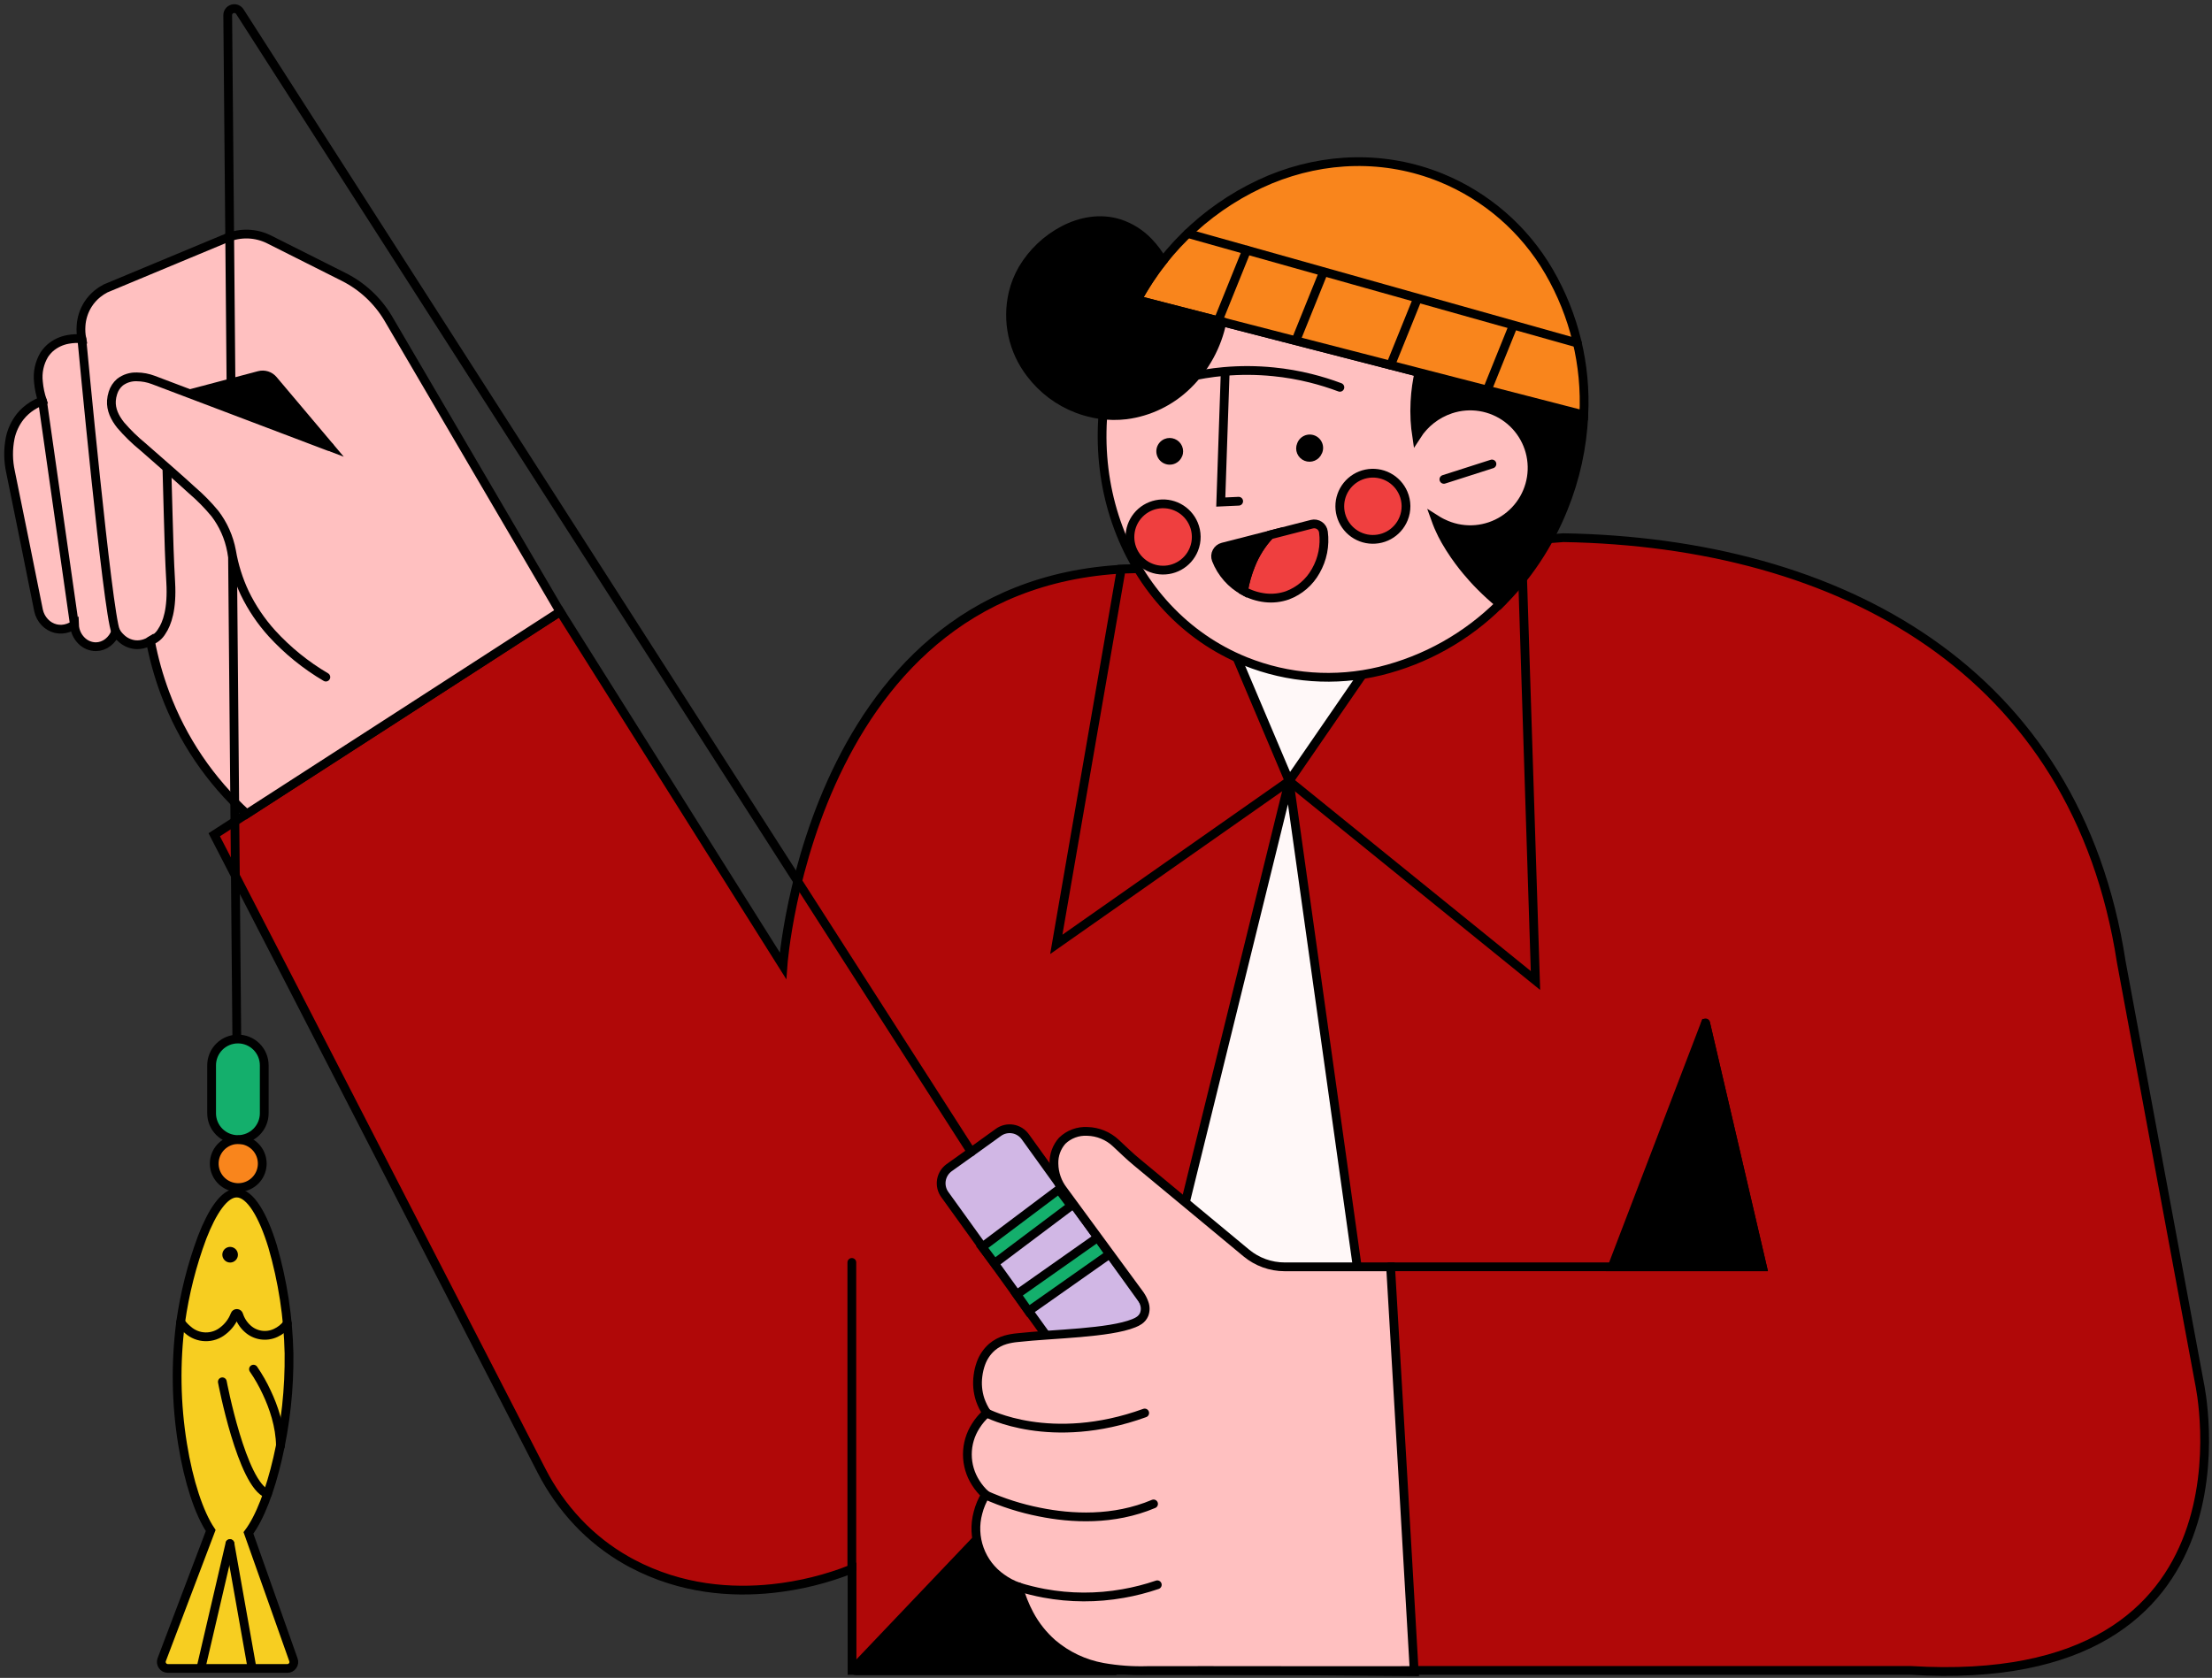 <svg width="514" height="390" viewBox="0 0 514 390" fill="none" xmlns="http://www.w3.org/2000/svg">
<rect x="0" y="0" width="514" height="390" fill="#333333" stroke="none"/>
<path d="M363.287 124.974C395.488 125.525 425.304 133.244 448.366 149.294C471.428 165.343 487.73 189.744 492.928 223.637C495.949 239.945 498.975 256.266 502.006 272.601C505.036 288.936 508.065 305.244 511.091 321.525C511.091 321.525 515.038 339.491 508.624 356.818C502.21 374.145 485.426 390.792 443.963 388.258H197.987V364.666C192.051 367.024 185.822 368.561 179.47 369.232C170.1 370.224 158.406 369.49 146.909 363.422L146.277 363.083L145.659 362.736C141.423 360.339 137.573 357.317 134.237 353.774C130.901 350.22 128.078 346.218 125.852 341.882C113.168 317.24 100.497 292.597 87.841 267.954C75.184 243.311 62.498 218.668 49.782 194.025L89.988 168.102L130.166 142.172L156.055 183.316C164.662 197.037 173.289 210.754 181.937 224.466C181.937 224.466 183.595 200.847 195.275 177.506C206.956 154.166 228.605 131.09 268.695 132.184L315.987 128.576L363.287 124.974Z" fill="#B00808" stroke="black" stroke-width="2.038" stroke-miterlimit="10" stroke-linecap="round"/>
<path d="M299.53 181.658L274.13 284.798L248.67 387.966L288.617 388.258L328.571 388.557C323.738 354.066 318.904 319.579 314.071 285.097C309.238 250.615 304.404 216.135 299.571 181.658H299.53Z" fill="#FFF8F8" stroke="black" stroke-width="2.038" stroke-miterlimit="10" stroke-linecap="round"/>
<path d="M198.578 387.626C203.561 382.385 208.544 377.148 213.527 371.916C218.51 366.684 223.492 361.447 228.475 356.206L242.874 372.269L257.204 388.326H228.041H198.877C198.797 388.329 198.718 388.307 198.651 388.264C198.583 388.221 198.53 388.158 198.499 388.084C198.469 388.011 198.461 387.929 198.477 387.851C198.494 387.773 198.533 387.701 198.591 387.646L198.578 387.626Z" fill="black" stroke="black" stroke-width="2.038" stroke-miterlimit="10" stroke-linecap="round"/>
<path d="M197.939 364.666V329.047V293.428" stroke="black" stroke-width="2.038" stroke-miterlimit="10" stroke-linecap="round"/>
<path d="M283.113 146.915C285.858 152.687 288.599 158.458 291.335 164.229L299.557 181.536C303.457 176.553 307.355 171.554 311.251 166.539L322.952 151.543L303.029 149.232L283.113 146.915Z" fill="#FFF8F8" stroke="black" stroke-width="2.038" stroke-miterlimit="10" stroke-linecap="round"/>
<path d="M260.541 132.299C258.027 146.831 255.51 161.366 252.992 175.902C250.473 190.439 247.959 204.973 245.449 219.505L272.5 200.52L299.557 181.535L289.018 156.645C285.508 148.351 281.997 140.052 278.486 131.749L269.524 132.027L260.541 132.299Z" fill="#B00808" stroke="black" stroke-width="2.038" stroke-miterlimit="10" stroke-linecap="round"/>
<path d="M299.557 181.536L318.332 154.254L337.106 126.972L345.314 126.347L353.529 125.722L355.16 176.813C355.704 193.841 356.25 210.872 356.798 227.904L328.177 204.72L299.557 181.536Z" fill="#B00808" stroke="black" stroke-width="2.038" stroke-miterlimit="10" stroke-linecap="round"/>
<path d="M276.611 325.228L270.903 329.339L265.188 333.416C264.712 333.76 264.174 334.006 263.602 334.141C263.031 334.276 262.439 334.297 261.859 334.203C261.28 334.109 260.725 333.902 260.226 333.593C259.727 333.284 259.293 332.88 258.951 332.403L239.245 305.027L219.54 277.65C219.196 277.173 218.95 276.634 218.814 276.062C218.679 275.49 218.658 274.898 218.752 274.318C218.846 273.738 219.053 273.182 219.362 272.682C219.671 272.183 220.076 271.749 220.552 271.405L226.267 267.328L232.002 263.197C232.964 262.505 234.162 262.224 235.332 262.415C236.501 262.607 237.547 263.254 238.24 264.216L257.945 291.593L277.65 318.97C278.342 319.932 278.623 321.13 278.432 322.3C278.241 323.469 277.593 324.515 276.631 325.208L276.611 325.228Z" fill="#D1B7E5" stroke="black" stroke-width="2.038" stroke-miterlimit="10" stroke-linecap="round"/>
<path d="M130.132 142.172L110.135 108.035C103.476 96.655 96.812 85.276 90.144 73.897C87.697 69.823 84.147 66.525 79.904 64.384L71.234 60.028L62.57 55.673C61.043 54.901 59.367 54.47 57.657 54.409C55.947 54.352 54.244 54.663 52.663 55.319L38.598 61.177L24.532 67.041C23.862 67.388 23.229 67.802 22.643 68.278C21.785 68.975 21.044 69.806 20.448 70.737C19.499 72.235 18.943 73.948 18.831 75.718C18.758 76.727 18.82 77.742 19.015 78.735C17.959 78.645 16.897 78.696 15.855 78.884C14.268 79.152 12.788 79.858 11.581 80.923C11.52 80.977 11.336 81.147 11.098 81.405C10.806 81.731 10.535 82.076 10.29 82.438C9.147 84.35 8.669 86.586 8.931 88.798C9.065 90.288 9.376 91.757 9.855 93.174C9 93.5 8.18 93.912 7.409 94.404C6.377 95.064 5.459 95.888 4.691 96.843C3.546 98.304 2.751 100.008 2.367 101.824C1.85 104.431 1.88 107.118 2.455 109.713L5.73 125.824L8.958 141.894C9.179 142.912 9.672 143.852 10.385 144.612C11.074 145.351 11.965 145.873 12.947 146.113C13.917 146.34 14.932 146.278 15.868 145.937C16.381 145.763 16.867 145.515 17.309 145.203C17.36 146.586 17.93 147.898 18.906 148.879C19.348 149.333 19.876 149.695 20.459 149.942C21.043 150.19 21.67 150.318 22.303 150.32C23.308 150.3 24.278 149.954 25.069 149.334C25.911 148.679 26.546 147.794 26.897 146.786C27.228 147.349 27.64 147.859 28.12 148.301C29.012 149.164 30.167 149.705 31.402 149.837C32.164 149.905 32.933 149.812 33.658 149.565C34.112 149.416 34.545 149.21 34.949 148.954C35.736 153.099 36.873 157.17 38.346 161.123C42.337 171.861 48.847 181.483 57.331 189.18L93.745 165.683L130.132 142.172Z" fill="#FFC0C0" stroke="black" stroke-width="2.038" stroke-miterlimit="10" stroke-linecap="round"/>
<path d="M9.882 93.222L13.585 119.212L17.289 145.196" stroke="black" stroke-width="2.038" stroke-miterlimit="10" stroke-linecap="round"/>
<path d="M19.014 78.769C19.014 78.769 20.509 94.676 22.235 111.126C23.961 127.577 25.932 144.578 26.876 146.779" stroke="black" stroke-width="2.038" stroke-miterlimit="10" stroke-linecap="round"/>
<path d="M34.949 148.947C36.053 148.555 36.983 147.788 37.578 146.779C38.842 144.924 40.025 141.534 39.671 135.377C39.522 132.809 39.413 130.24 39.318 127.672C39.223 125.103 39.162 122.528 39.087 119.96L38.937 114.469L38.788 108.972" stroke="black" stroke-width="2.038" stroke-miterlimit="10" stroke-linecap="round"/>
<path d="M44.108 91.523L52.16 89.396L60.205 87.263C60.794 87.105 61.415 87.119 61.997 87.302C62.578 87.484 63.095 87.829 63.487 88.295L70.024 96.042L76.568 103.808L60.341 97.652L44.108 91.523Z" fill="black" stroke="black" stroke-width="2.038" stroke-miterlimit="10" stroke-linecap="round"/>
<path d="M231.092 293.652L229.665 291.749L228.231 289.847L237.139 283.154L246.047 276.461L247.474 278.363L248.901 280.266L239.993 286.959L231.092 293.652Z" fill="#14AF6C" stroke="black" stroke-width="2.038" stroke-miterlimit="10" stroke-linecap="round"/>
<path d="M238.994 304.755L237.628 302.811L236.255 300.868L245.666 294.243L255.077 287.618L256.443 289.561L257.816 291.505L248.405 298.13L238.994 304.755Z" fill="#14AF6C" stroke="black" stroke-width="2.038" stroke-miterlimit="10" stroke-linecap="round"/>
<path d="M368.03 96.449L348.875 91.509L329.706 86.57C328.685 91.804 328.36 97.15 328.741 102.47C329.257 109.867 331.302 117.077 334.748 123.643C336.624 127.212 338.904 130.555 341.543 133.604C343.668 136.069 346.005 138.343 348.528 140.399C351.653 137.322 354.456 133.934 356.893 130.288C359.43 126.491 361.568 122.443 363.273 118.207C366.085 111.282 367.694 103.929 368.03 96.463V96.449Z" fill="black" stroke="black" stroke-width="2.038" stroke-miterlimit="10" stroke-linecap="round"/>
<path d="M336.909 127.38C336.134 126.15 335.55 125.124 335.135 124.288C334.721 123.452 334.456 122.814 334.239 122.358C334.103 122.025 333.98 121.679 333.872 121.434L333.607 120.7L334.048 120.979L334.578 121.285L335.04 121.529C335.326 121.672 335.72 121.856 336.1 122.012C338.244 122.906 340.572 123.267 342.885 123.065C345.199 122.863 347.429 122.103 349.385 120.852C351.341 119.6 352.964 117.893 354.117 115.877C355.269 113.86 355.916 111.595 356.002 109.275C356.088 106.954 355.611 104.647 354.611 102.551C353.611 100.455 352.119 98.632 350.261 97.239C348.403 95.846 346.235 94.923 343.943 94.55C341.651 94.177 339.303 94.365 337.099 95.097C333.827 96.188 331.028 98.368 329.169 101.274C329.006 100.193 328.87 98.984 328.796 97.666C328.72 96.242 328.72 94.815 328.796 93.391C328.864 92.087 328.986 90.857 329.149 89.716C329.312 88.574 329.509 87.528 329.727 86.569L297.016 78.137L264.298 69.711C263.678 70.844 263.082 72.003 262.511 73.19C261.947 74.373 261.41 75.582 260.914 76.819C254.643 92.345 254.697 108.755 259.854 122.637C265.012 136.519 275.265 148.016 289.405 153.724C299.335 157.711 310.262 158.502 320.662 155.987C331.199 153.414 340.833 148.009 348.521 140.358C346.943 139.065 345.432 137.69 343.996 136.24C342.712 134.943 341.652 133.747 340.789 132.707C340.313 132.136 339.708 131.389 339.043 130.492C338.377 129.595 337.656 128.569 336.909 127.38Z" fill="#FFC0C0" stroke="black" stroke-width="2.038" stroke-miterlimit="10" stroke-linecap="round"/>
<path d="M326.146 120.564C325.477 122.214 324.258 123.58 322.696 124.431C321.133 125.282 319.324 125.565 317.576 125.232C315.828 124.899 314.25 123.97 313.11 122.603C311.97 121.237 311.339 119.518 311.325 117.738C311.311 115.959 311.914 114.23 313.031 112.845C314.149 111.461 315.712 110.506 317.454 110.145C319.196 109.783 321.01 110.037 322.586 110.863C324.162 111.689 325.403 113.035 326.098 114.673C326.495 115.603 326.703 116.603 326.712 117.614C326.72 118.625 326.527 119.628 326.146 120.564Z" fill="#EF3F3F" stroke="black" stroke-width="2.038" stroke-miterlimit="10" stroke-linecap="round"/>
<path d="M277.412 127.692C276.746 129.346 275.527 130.717 273.962 131.573C272.398 132.428 270.585 132.715 268.833 132.384C267.082 132.052 265.499 131.124 264.355 129.756C263.211 128.388 262.577 126.666 262.56 124.883C262.544 123.1 263.146 121.367 264.265 119.979C265.383 118.59 266.948 117.632 268.694 117.269C270.439 116.905 272.257 117.158 273.837 117.985C275.417 118.811 276.661 120.16 277.358 121.801C277.755 122.731 277.964 123.73 277.973 124.741C277.983 125.752 277.792 126.755 277.412 127.692Z" fill="#EF3F3F" stroke="black" stroke-width="2.038" stroke-miterlimit="10" stroke-linecap="round"/>
<path d="M274.681 106.057C274.49 106.532 274.185 106.953 273.793 107.281C273.401 107.61 272.933 107.837 272.432 107.941C271.931 108.045 271.412 108.024 270.921 107.879C270.43 107.735 269.982 107.471 269.618 107.111C269.254 106.752 268.984 106.308 268.833 105.819C268.681 105.33 268.653 104.811 268.751 104.309C268.848 103.806 269.069 103.336 269.392 102.939C269.715 102.542 270.132 102.232 270.604 102.035C271.366 101.722 272.22 101.722 272.982 102.035C273.745 102.344 274.354 102.944 274.676 103.702C274.997 104.46 275.004 105.315 274.695 106.078L274.681 106.057Z" fill="black"/>
<path d="M307.168 105.371C307.016 105.75 306.791 106.095 306.505 106.387C306.219 106.678 305.879 106.911 305.503 107.07C305.127 107.231 304.723 107.316 304.314 107.32C303.905 107.324 303.5 107.247 303.121 107.093C302.742 106.94 302.397 106.713 302.106 106.425C301.815 106.138 301.584 105.796 301.426 105.419C301.268 105.043 301.186 104.64 301.186 104.233C301.186 103.826 301.268 103.422 301.426 103.047C301.568 102.655 301.788 102.296 302.073 101.991C302.357 101.686 302.7 101.442 303.08 101.272C303.461 101.102 303.872 101.011 304.289 101.004C304.706 100.996 305.12 101.073 305.507 101.229C305.893 101.385 306.245 101.617 306.54 101.912C306.834 102.207 307.067 102.558 307.223 102.945C307.379 103.331 307.456 103.745 307.449 104.162C307.442 104.579 307.351 104.99 307.181 105.371H307.168Z" fill="black"/>
<path d="M275.612 87.779C278.496 87.094 281.425 86.617 284.378 86.352C288.221 86.009 292.089 86.032 295.929 86.42C298.836 86.707 301.718 87.207 304.552 87.915C306.855 88.488 309.124 89.193 311.347 90.028" stroke="black" stroke-width="2.038" stroke-miterlimit="10" stroke-linecap="round"/>
<path d="M284.67 87.269L284.167 101.98L283.671 116.691L285.75 116.596L287.829 116.501" stroke="black" stroke-width="2.038" stroke-miterlimit="10" stroke-linecap="round"/>
<path d="M334.789 41.281C321.777 36.022 307.745 36.525 295.174 41.696C281.969 47.222 271.058 57.111 264.264 69.711L316.15 83.077L368.03 96.449C368.616 84.804 365.812 73.238 359.957 63.154C354.22 53.278 345.368 45.585 334.789 41.281Z" fill="#F9851C" stroke="black" stroke-width="2.038" stroke-miterlimit="10" stroke-linecap="round"/>
<path d="M335.516 111.419L341.101 109.632L346.68 107.844" stroke="black" stroke-width="2.038" stroke-miterlimit="10" stroke-linecap="round"/>
<path d="M283.963 74.787C282.825 80.385 280.029 85.511 275.938 89.498C272.063 93.3 267.053 95.734 261.669 96.429C259.654 96.671 257.616 96.645 255.608 96.354C253.808 96.093 252.043 95.638 250.342 94.995C246.026 93.348 242.259 90.523 239.47 86.841C237.446 84.222 236.031 81.184 235.327 77.95C234.623 74.716 234.648 71.365 235.4 68.141C235.87 66.165 236.625 64.267 237.642 62.508C239.92 58.682 243.212 55.561 247.155 53.492C251.13 51.419 255.689 50.59 260.065 51.956C262.697 52.804 265.071 54.307 266.962 56.325C268.216 57.635 269.296 59.102 270.176 60.688C269.497 61.516 268.817 62.4 268.178 63.344C267.54 64.289 266.819 65.288 266.174 66.348C265.814 66.925 265.494 67.489 265.148 68.046C264.801 68.603 264.516 69.161 264.224 69.704L274.131 72.259L283.963 74.787Z" fill="black" stroke="black" stroke-width="2.038" stroke-miterlimit="10" stroke-linecap="round"/>
<path d="M275.999 54.273L321.267 67.007L366.542 79.74" stroke="black" stroke-width="2.038" stroke-miterlimit="10" stroke-linecap="round"/>
<path d="M289.691 58.126L286.375 66.341L283.059 74.549" stroke="black" stroke-width="2.038" stroke-miterlimit="10" stroke-linecap="round"/>
<path d="M307.528 63.276L304.395 71.036L301.263 78.796" stroke="black" stroke-width="2.038" stroke-miterlimit="10" stroke-linecap="round"/>
<path d="M329.292 69.629L326.214 77.253L323.129 84.877" stroke="black" stroke-width="2.038" stroke-miterlimit="10" stroke-linecap="round"/>
<path d="M351.552 75.86L348.637 83.077L345.729 90.293" stroke="black" stroke-width="2.038" stroke-miterlimit="10" stroke-linecap="round"/>
<path d="M307.528 123.663C307.49 123.357 307.387 123.064 307.226 122.801C307.066 122.539 306.851 122.314 306.597 122.141C306.342 121.97 306.055 121.854 305.753 121.802C305.451 121.749 305.141 121.76 304.844 121.835L299.951 123.092L295.066 124.349C293.191 126.36 291.705 128.701 290.683 131.253C289.888 133.21 289.305 135.246 288.943 137.327C290.504 138.198 292.223 138.75 293.999 138.951C295.749 139.152 297.522 138.953 299.183 138.367C301.967 137.321 304.289 135.32 305.734 132.72C307.31 129.98 307.94 126.797 307.528 123.663Z" fill="#EF3F3F" stroke="black" stroke-width="2.038" stroke-miterlimit="10" stroke-linecap="round"/>
<path d="M284.126 127.156C283.826 127.233 283.545 127.373 283.303 127.566C283.06 127.759 282.862 128.001 282.719 128.277C282.574 128.551 282.489 128.853 282.47 129.162C282.452 129.471 282.499 129.781 282.611 130.071C283.218 131.638 284.102 133.083 285.22 134.338C286.284 135.537 287.543 136.548 288.943 137.328C289.305 135.246 289.888 133.21 290.683 131.253C291.705 128.701 293.191 126.36 295.066 124.349L289.63 125.749L284.126 127.156Z" fill="black" stroke="black" stroke-width="2.038" stroke-miterlimit="10" stroke-linecap="round"/>
<path d="M323.129 294.454H298.511C295.263 294.451 292.118 293.317 289.616 291.247L276.91 280.701L264.203 270.162C263.354 269.482 262.532 268.715 261.716 267.967C260.901 267.22 260.099 266.452 259.29 265.691C257.483 263.996 255.115 263.029 252.638 262.973C251.573 262.915 250.507 263.078 249.507 263.451C248.508 263.824 247.596 264.399 246.829 265.14C245.532 266.601 244.844 268.502 244.906 270.454C244.929 272.718 245.696 274.912 247.087 276.699L255.988 288.828L264.896 300.963C265.299 301.553 265.624 302.192 265.861 302.866C266.191 303.723 266.191 304.672 265.861 305.53C265.625 306.077 265.242 306.547 264.754 306.889C264.345 307.166 263.905 307.394 263.442 307.568C260.636 308.71 255.968 309.328 250.994 309.763C246.02 310.198 240.659 310.442 236.48 310.911C235.531 310.989 234.591 311.158 233.673 311.414C232.507 311.748 231.425 312.327 230.5 313.113C229.335 314.14 228.451 315.447 227.932 316.911C227.599 317.836 227.371 318.796 227.252 319.772C226.999 321.636 227.171 323.534 227.755 325.323C228.135 326.417 228.648 327.46 229.284 328.428C228.299 329.294 227.445 330.299 226.749 331.411C225.468 333.391 224.787 335.699 224.787 338.057C224.787 340.415 225.468 342.723 226.749 344.702C227.382 345.705 228.145 346.619 229.019 347.42C228.226 348.712 227.633 350.117 227.259 351.586C226.493 354.383 226.612 357.349 227.6 360.075C228.588 362.802 230.397 365.156 232.777 366.813C233.967 367.677 235.276 368.363 236.663 368.852C237.266 371.058 238.112 373.191 239.184 375.212C240.554 377.782 242.377 380.084 244.566 382.007C247.915 384.856 251.959 386.767 256.287 387.544C259.709 388.149 263.183 388.4 266.656 388.292C275.136 388.258 284.54 388.292 294.869 388.292C305.197 388.292 316.449 388.333 328.606 388.292L325.888 341.366L323.129 294.454Z" fill="#FFC0C0" stroke="black" stroke-width="2.038" stroke-miterlimit="10" stroke-linecap="round"/>
<path d="M229.284 328.428C229.284 328.428 233.001 330.406 239.442 331.398C245.884 332.39 255.071 332.383 265.99 328.428" stroke="black" stroke-width="2.038" stroke-miterlimit="10" stroke-linecap="round"/>
<path d="M228.964 347.454C232.983 349.257 237.193 350.597 241.515 351.45C248.989 352.965 258.74 353.488 268.049 349.561" stroke="black" stroke-width="2.038" stroke-miterlimit="10" stroke-linecap="round"/>
<path d="M55.089 248.153C54.731 207.383 54.369 166.614 54.002 125.844C53.635 85.074 53.272 44.305 52.915 3.535C52.913 3.205 53.019 2.882 53.216 2.617C53.413 2.352 53.691 2.157 54.008 2.063C54.325 1.969 54.664 1.98 54.974 2.095C55.284 2.21 55.548 2.422 55.728 2.699L140.705 135.194L225.689 267.743" stroke="black" stroke-width="2.038" stroke-miterlimit="10" stroke-linecap="round"/>
<path d="M236.609 368.844C238.567 369.452 240.559 369.947 242.575 370.326C248.65 371.454 254.878 371.477 260.962 370.394C263.664 369.925 266.324 369.243 268.919 368.355" stroke="black" stroke-width="2.038" stroke-miterlimit="10" stroke-linecap="round"/>
<path d="M396.324 237.763L402.929 266.105L409.533 294.447H366.175H322.816" stroke="black" stroke-width="2.038" stroke-miterlimit="10" stroke-linecap="round"/>
<path d="M76.567 103.835L56.108 96.076L35.628 88.316C34.407 87.853 33.115 87.609 31.809 87.596C30.397 87.539 29.01 87.974 27.882 88.825C27.104 89.488 26.533 90.361 26.237 91.34C26.048 91.918 25.932 92.519 25.891 93.127C25.762 95.219 26.666 97.088 28.058 98.834C29.621 100.651 31.34 102.327 33.196 103.842C38.169 108.191 41.9 111.453 44.611 113.946C46.544 115.601 48.331 117.42 49.952 119.382C51.897 121.941 53.216 124.92 53.804 128.08C54.377 131.466 55.41 134.758 56.876 137.864C58.524 141.27 60.65 144.423 63.188 147.228C66.835 151.218 71.059 154.639 75.718 157.38" fill="#FFC0C0"/>
<path d="M76.567 103.835L56.108 96.076L35.628 88.316C34.407 87.853 33.115 87.609 31.809 87.596C30.397 87.539 29.01 87.974 27.882 88.825C27.104 89.488 26.533 90.361 26.237 91.34C26.048 91.918 25.932 92.519 25.891 93.127C25.762 95.219 26.666 97.088 28.058 98.834C29.621 100.651 31.34 102.327 33.196 103.842C38.169 108.191 41.9 111.453 44.611 113.946C46.544 115.601 48.331 117.42 49.952 119.382C51.897 121.941 53.216 124.92 53.804 128.08C54.377 131.466 55.41 134.758 56.876 137.864C58.524 141.27 60.65 144.423 63.188 147.228C66.835 151.218 71.059 154.639 75.718 157.38" stroke="black" stroke-width="2.038" stroke-miterlimit="10" stroke-linecap="round"/>
<path d="M68.176 385.778L62.957 371.033C61.213 366.118 59.471 361.205 57.732 356.294C60.362 352.815 62.801 346.462 64.527 338.94C66.375 330.948 67.258 322.763 67.157 314.56C66.976 306.142 65.694 297.783 63.345 289.697C61.136 282.495 58.187 277.371 55.062 277.303C52.133 277.235 49.293 281.625 46.976 287.591C44.597 293.972 42.92 300.593 41.974 307.337C40.752 316.761 40.905 326.312 42.43 335.692C43.83 344.376 46.242 351.681 48.96 355.737C47.062 360.743 45.164 365.748 43.266 370.754L37.578 385.764C37.492 385.987 37.461 386.227 37.49 386.464C37.518 386.701 37.605 386.927 37.741 387.123C37.874 387.328 38.055 387.497 38.268 387.616C38.481 387.734 38.72 387.798 38.964 387.803H66.776C67.015 387.803 67.25 387.746 67.462 387.636C67.674 387.526 67.856 387.366 67.992 387.171C68.138 386.973 68.231 386.741 68.263 386.498C68.296 386.254 68.265 386.006 68.176 385.778Z" fill="#F7CE21" stroke="black" stroke-width="2.038" stroke-miterlimit="10" stroke-linecap="round"/>
<path d="M41.975 307.317C42.454 307.991 43.023 308.597 43.667 309.117C44.781 310.113 46.212 310.68 47.706 310.717C49.2 310.754 50.658 310.26 51.821 309.321C53.079 308.361 54.042 307.066 54.6 305.584C54.632 305.492 54.693 305.413 54.774 305.36C54.855 305.306 54.951 305.279 55.048 305.285C55.146 305.287 55.24 305.321 55.317 305.381C55.394 305.441 55.45 305.524 55.476 305.618C55.858 306.843 56.562 307.944 57.515 308.805C58.383 309.605 59.469 310.128 60.636 310.308C61.803 310.487 62.997 310.314 64.065 309.81C65.137 309.318 66.07 308.569 66.783 307.629" stroke="black" stroke-width="2.038" stroke-miterlimit="10" stroke-linecap="round"/>
<path d="M55.286 291.641C55.286 292.12 55.095 292.579 54.756 292.918C54.589 293.088 54.39 293.224 54.17 293.316C53.95 293.408 53.714 293.456 53.475 293.456C53.236 293.456 53 293.408 52.781 293.316C52.56 293.224 52.361 293.088 52.194 292.918C51.982 292.708 51.825 292.448 51.737 292.162C51.65 291.876 51.634 291.572 51.692 291.279C51.75 290.985 51.879 290.711 52.069 290.48C52.258 290.248 52.502 290.067 52.779 289.953C53.055 289.839 53.356 289.795 53.653 289.825C53.951 289.855 54.237 289.958 54.485 290.125C54.733 290.292 54.936 290.518 55.076 290.782C55.215 291.047 55.288 291.342 55.286 291.641Z" fill="black"/>
<path d="M51.664 321.178C51.664 321.178 52.799 327.171 54.681 333.409C56.563 339.647 59.193 346.17 62.156 347.203" stroke="black" stroke-width="2.038" stroke-miterlimit="10" stroke-linecap="round"/>
<path d="M58.901 318.236C60.084 319.957 61.118 321.775 61.993 323.672C63.549 326.967 65.112 331.432 65.166 336.1" stroke="black" stroke-width="2.038" stroke-miterlimit="10" stroke-linecap="round"/>
<path d="M53.431 358.788L50.129 372.969L46.826 387.144" stroke="black" stroke-width="2.038" stroke-miterlimit="10" stroke-linecap="round"/>
<path d="M53.431 358.788L55.945 372.969L58.459 387.144" stroke="black" stroke-width="2.038" stroke-miterlimit="10" stroke-linecap="round"/>
<path d="M60.94 270.454C60.94 271.745 60.492 272.996 59.673 273.994C58.854 274.991 57.715 275.674 56.449 275.926C55.182 276.178 53.868 275.983 52.73 275.374C51.592 274.765 50.7 273.78 50.206 272.588C49.712 271.395 49.648 270.068 50.023 268.833C50.398 267.597 51.191 266.531 52.264 265.814C53.338 265.098 54.627 264.776 55.911 264.903C57.196 265.031 58.397 265.599 59.309 266.513C60.352 267.559 60.939 268.976 60.94 270.454Z" fill="#F9851C" stroke="black" stroke-width="2.038" stroke-miterlimit="10" stroke-linecap="round"/>
<path d="M55.286 264.875C53.664 264.875 52.109 264.231 50.962 263.084C49.815 261.937 49.171 260.382 49.171 258.76V247.616C49.171 245.994 49.815 244.439 50.962 243.292C52.109 242.145 53.664 241.501 55.286 241.501C56.908 241.501 58.464 242.145 59.61 243.292C60.757 244.439 61.401 245.994 61.401 247.616V258.753C61.401 260.375 60.757 261.93 59.61 263.077C58.464 264.224 56.908 264.869 55.286 264.869V264.875Z" fill="#14AF6C" stroke="black" stroke-width="2.038" stroke-miterlimit="10" stroke-linecap="round"/>
<path d="M396.358 237.913C398.555 247.331 400.752 256.753 402.949 266.18L409.533 294.447H392.077H374.614C378.238 285.015 381.849 275.582 385.445 266.146L396.27 237.852C396.27 237.852 396.27 237.852 396.317 237.852C396.325 237.851 396.333 237.852 396.34 237.855C396.347 237.858 396.353 237.863 396.357 237.869C396.361 237.876 396.364 237.883 396.364 237.891C396.364 237.899 396.362 237.906 396.358 237.913Z" fill="black" stroke="black" stroke-width="2.038" stroke-miterlimit="10" stroke-linecap="round"/>
</svg>
